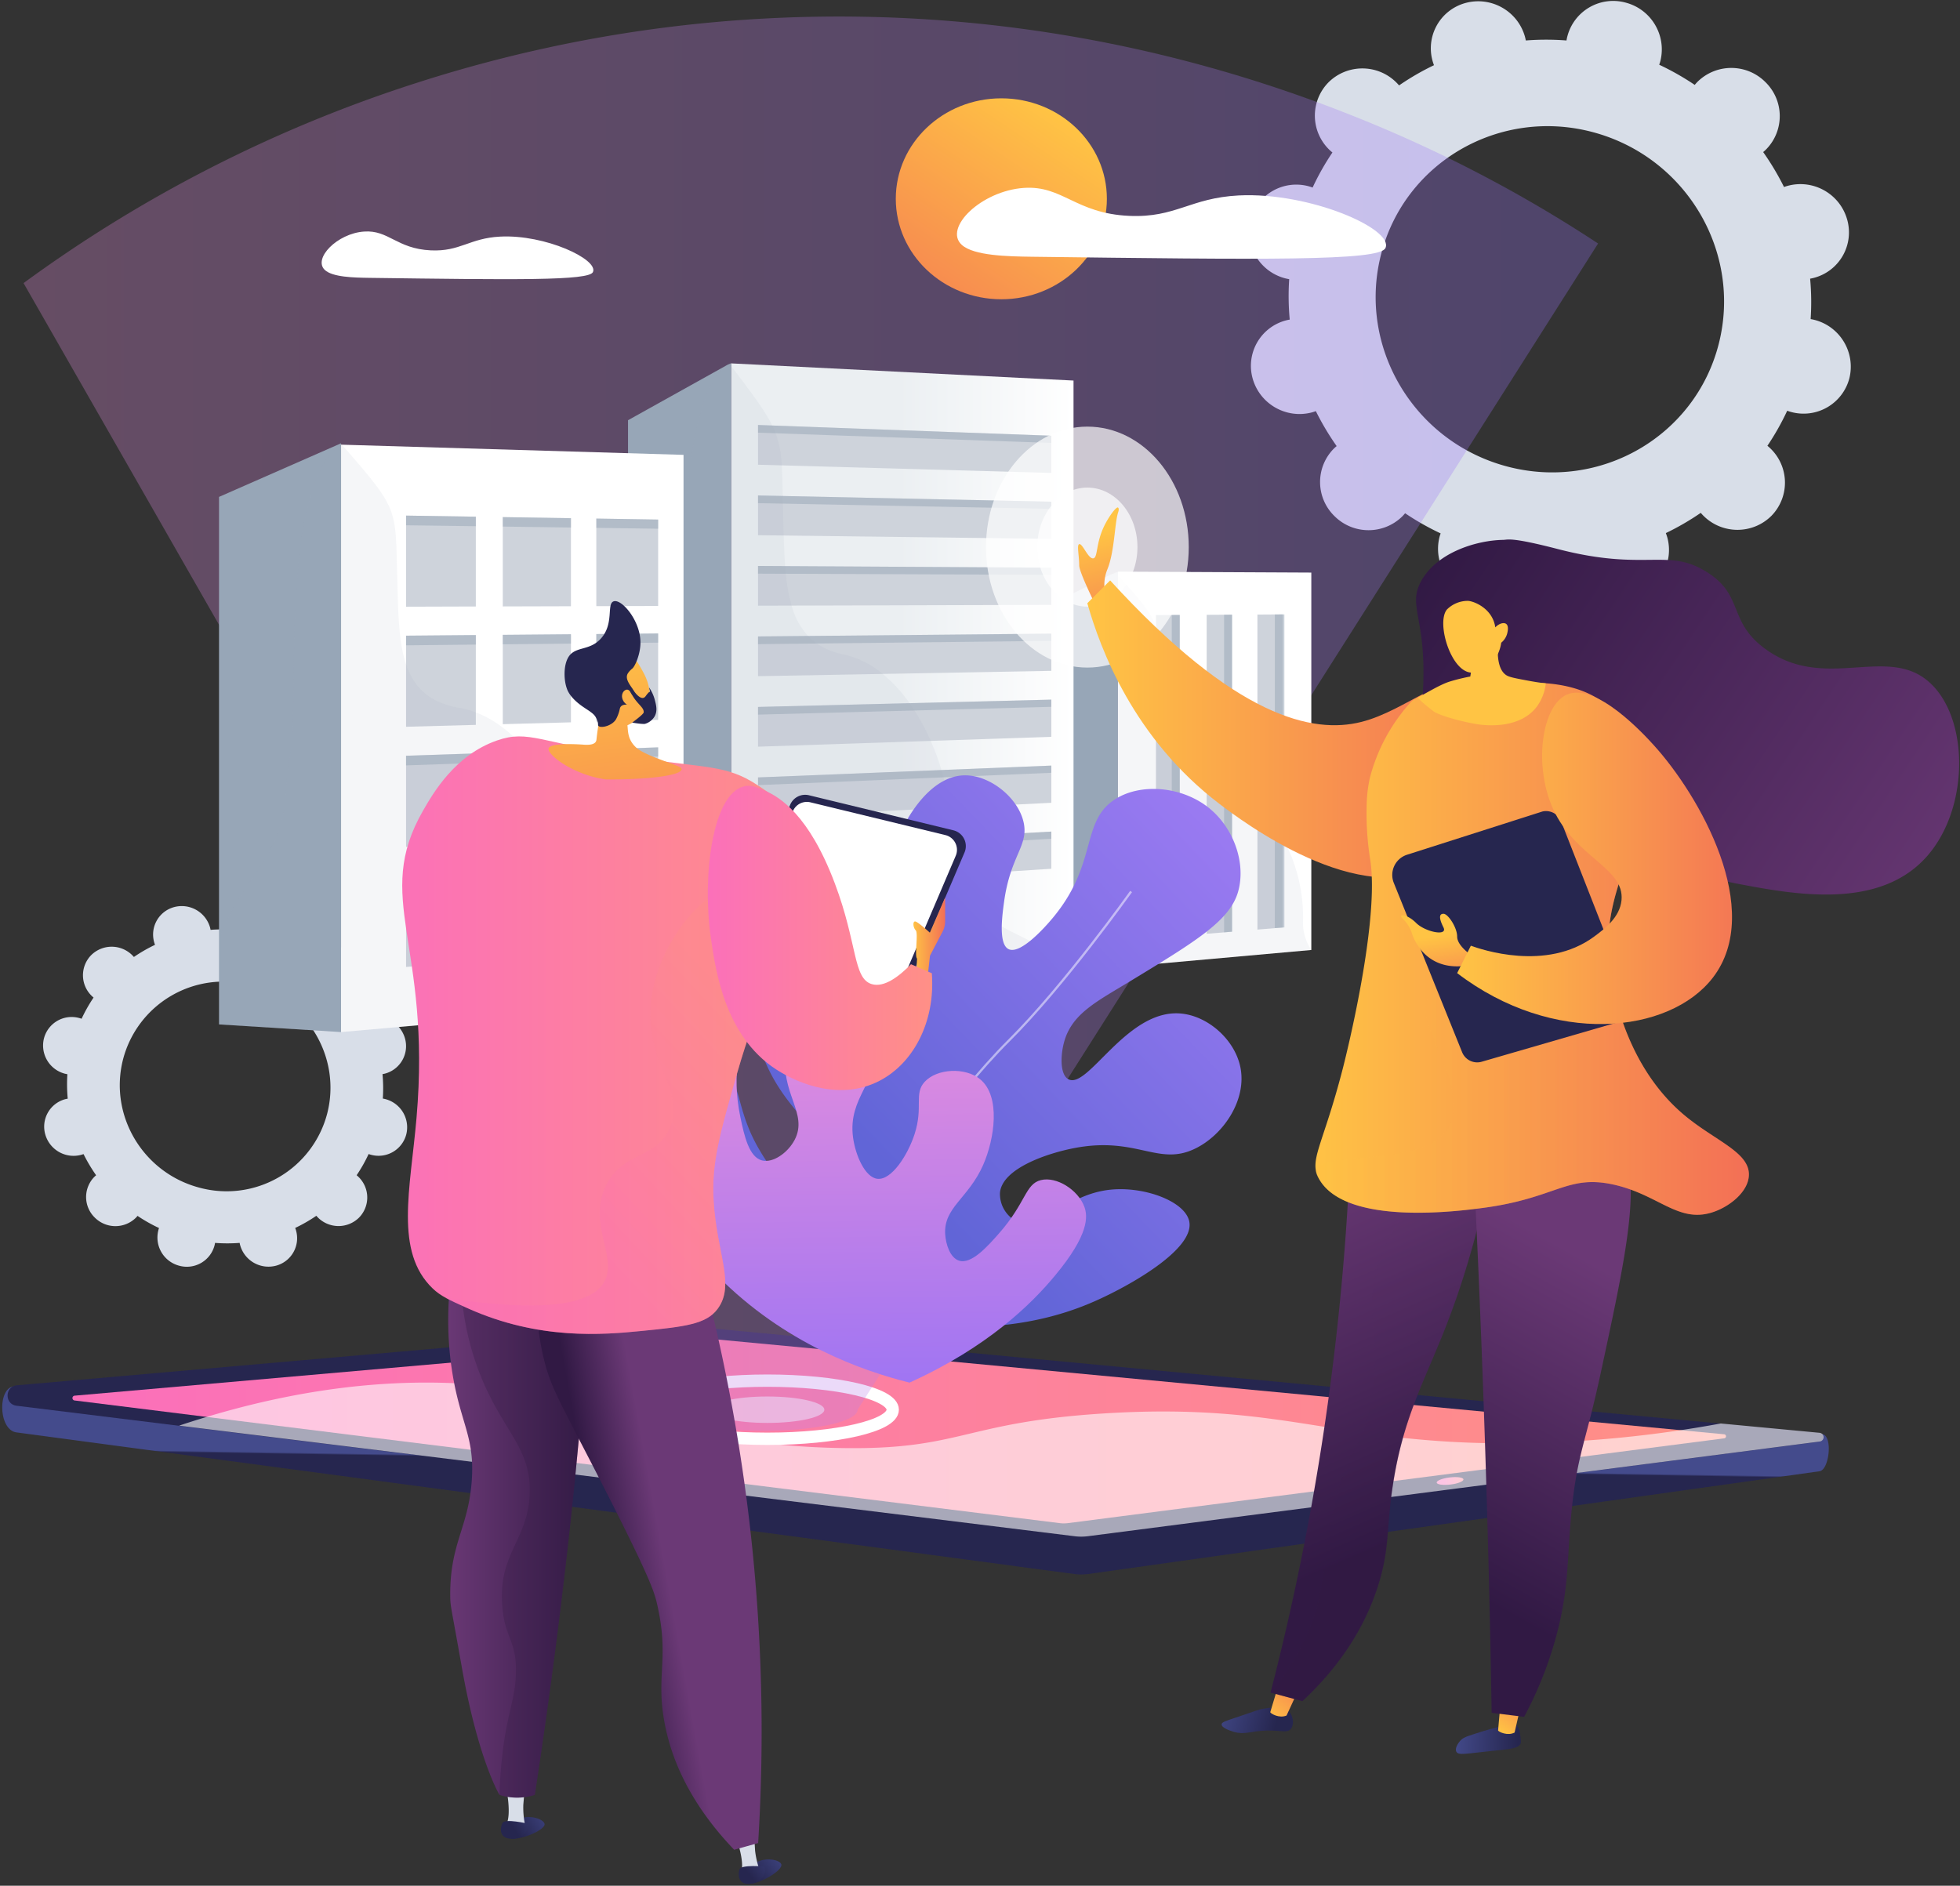 <svg width="477" height="459" xmlns="http://www.w3.org/2000/svg"><rect width="100%" height="100%" fill="#333333" stroke="none"/><defs><linearGradient x1="50.14%" y1="48.668%" x2="50.045%" y2="49.398%" id="linearGradient-1"><stop stop-color="#444B8C" offset="0%"/><stop stop-color="#26264F" offset="100%"/></linearGradient><linearGradient x1="-159.986%" y1="50.328%" x2="-150.188%" y2="46.891%" id="linearGradient-2"><stop stop-color="#444B8C" offset="0%"/><stop stop-color="#26264F" offset="100%"/></linearGradient><linearGradient x1="100%" y1="49.993%" x2=".006%" y2="49.993%" id="linearGradient-3"><stop stop-color="#FF9085" offset="0%"/><stop stop-color="#FB6FBB" offset="100%"/></linearGradient><linearGradient x1="128.954%" y1="41.234%" x2="29.284%" y2="44.761%" id="linearGradient-4"><stop stop-color="#FF9085" offset="0%"/><stop stop-color="#FB6FBB" offset="100%"/></linearGradient><linearGradient x1="-3012.822%" y1="48.972%" x2="-3011.361%" y2="58.343%" id="linearGradient-5"><stop stop-color="#444B8C" offset="0%"/><stop stop-color="#26264F" offset="100%"/></linearGradient><linearGradient x1="-3438.594%" y1="51.289%" x2="-3436.843%" y2="63.327%" id="linearGradient-6"><stop stop-color="#444B8C" offset="0%"/><stop stop-color="#26264F" offset="100%"/></linearGradient><linearGradient x1="-4149.991%" y1="56.577%" x2="-4147.692%" y2="73.906%" id="linearGradient-7"><stop stop-color="#444B8C" offset="0%"/><stop stop-color="#26264F" offset="100%"/></linearGradient><linearGradient x1="0%" y1="50.001%" x2="100%" y2="50.001%" id="linearGradient-8"><stop stop-color="#E38DDD" offset="0%"/><stop stop-color="#9571F6" offset="100%"/></linearGradient><linearGradient x1="79.01%" y1="8.88%" x2="-10.771%" y2="136.152%" id="linearGradient-9"><stop stop-color="#FFC444" offset="0%"/><stop stop-color="#F36F56" offset="100%"/></linearGradient><linearGradient x1="0%" y1="50.002%" x2="100%" y2="50.002%" id="linearGradient-10"><stop stop-color="#EBEFF2" offset="49%"/><stop stop-color="#FFF" offset="100%"/></linearGradient><linearGradient x1="116.722%" y1="-2.367%" x2="39.688%" y2="69.114%" id="linearGradient-11"><stop stop-color="#AA80F9" offset="0%"/><stop stop-color="#6165D7" offset="100%"/></linearGradient><linearGradient x1="47.262%" y1="7.376%" x2="48.815%" y2="115.294%" id="linearGradient-12"><stop stop-color="#E38DDD" offset="0%"/><stop stop-color="#9571F6" offset="100%"/></linearGradient><linearGradient x1="137.131%" y1="10.133%" x2="19.866%" y2="60.302%" id="linearGradient-13"><stop stop-color="#444B8C" offset="0%"/><stop stop-color="#26264F" offset="100%"/></linearGradient><linearGradient x1="199.242%" y1="-17.907%" x2="50.832%" y2="47.378%" id="linearGradient-14"><stop stop-color="#444B8C" offset="0%"/><stop stop-color="#26264F" offset="100%"/></linearGradient><linearGradient x1="123.159%" y1="-6.244%" x2="13.759%" y2="66.206%" id="linearGradient-15"><stop stop-color="#444B8C" offset="0%"/><stop stop-color="#26264F" offset="100%"/></linearGradient><linearGradient x1="178.034%" y1="-33.379%" x2="42.078%" y2="49.031%" id="linearGradient-16"><stop stop-color="#444B8C" offset="0%"/><stop stop-color="#26264F" offset="100%"/></linearGradient><linearGradient x1="100%" y1="50.008%" x2="-.004%" y2="50.008%" id="linearGradient-17"><stop stop-color="#311944" offset="0%"/><stop stop-color="#6B3976" offset="100%"/></linearGradient><linearGradient x1="514.048%" y1="50.004%" x2="614.047%" y2="50.004%" id="linearGradient-18"><stop stop-color="#311944" offset="0%"/><stop stop-color="#6B3976" offset="100%"/></linearGradient><linearGradient x1="31.484%" y1="61.11%" x2="54.493%" y2="49.508%" id="linearGradient-19"><stop stop-color="#311944" offset="0%"/><stop stop-color="#5C3169" offset="74%"/><stop stop-color="#6B3976" offset="100%"/></linearGradient><linearGradient x1=".144%" y1="50.045%" x2="99.77%" y2="50.045%" id="linearGradient-20"><stop stop-color="#FFC444" offset="0%"/><stop stop-color="#F78E50" offset="64%"/><stop stop-color="#F36F56" offset="100%"/></linearGradient><linearGradient x1="99.999%" y1="49.997%" x2="-.004%" y2="49.997%" id="linearGradient-21"><stop stop-color="#FF9085" offset="0%"/><stop stop-color="#FB6FBB" offset="100%"/></linearGradient><linearGradient x1="34.815%" y1="-16.449%" x2="74.26%" y2="238.912%" id="linearGradient-22"><stop stop-color="#FFC444" offset="0%"/><stop stop-color="#F78E50" offset="64%"/><stop stop-color="#F36F56" offset="100%"/></linearGradient><linearGradient x1="-6.114%" y1="-433.24%" x2="245.767%" y2="1780.582%" id="linearGradient-23"><stop stop-color="#FFC444" offset="0%"/><stop stop-color="#F78E50" offset="64%"/><stop stop-color="#F36F56" offset="100%"/></linearGradient><linearGradient x1="84.787%" y1="25.271%" x2="42.74%" y2="79.023%" id="linearGradient-24"><stop stop-color="#FF9085" offset="0%"/><stop stop-color="#FB6FBB" offset="100%"/></linearGradient><linearGradient x1="100.001%" y1="49.997%" x2=".006%" y2="49.997%" id="linearGradient-25"><stop stop-color="#FF9085" offset="0%"/><stop stop-color="#FB6FBB" offset="100%"/></linearGradient><linearGradient x1="49.748%" y1="25.276%" x2="63.252%" y2="157.82%" id="linearGradient-26"><stop stop-color="#FFC444" offset="0%"/><stop stop-color="#F36F56" offset="100%"/></linearGradient><linearGradient x1=".006%" y1="50.033%" x2="100.001%" y2="50.033%" id="linearGradient-27"><stop stop-color="#FFC444" offset="0%"/><stop stop-color="#F78E50" offset="64%"/><stop stop-color="#F36F56" offset="100%"/></linearGradient><linearGradient x1="-3.754%" y1="49.147%" x2="95.78%" y2="50.537%" id="linearGradient-28"><stop stop-color="#444B8C" offset="0%"/><stop stop-color="#26264F" offset="100%"/></linearGradient><linearGradient x1="33.211%" y1="97.833%" x2="107.632%" y2="-67.67%" id="linearGradient-29"><stop stop-color="#FFC444" offset="0%"/><stop stop-color="#F36F56" offset="100%"/></linearGradient><linearGradient x1="-15.973%" y1="38.305%" x2="76.486%" y2="47.744%" id="linearGradient-30"><stop stop-color="#444B8C" offset="0%"/><stop stop-color="#26264F" offset="100%"/></linearGradient><linearGradient x1="-.475%" y1="115.61%" x2="112.237%" y2="-50.316%" id="linearGradient-31"><stop stop-color="#FFC444" offset="0%"/><stop stop-color="#F36F56" offset="100%"/></linearGradient><linearGradient x1="-2.316%" y1="83.553%" x2="-13.182%" y2="17.065%" id="linearGradient-32"><stop stop-color="#311944" offset="0%"/><stop stop-color="#5C3169" offset="74%"/><stop stop-color="#6B3976" offset="100%"/></linearGradient><linearGradient x1="-2.327%" y1="83.553%" x2="-13.194%" y2="17.065%" id="linearGradient-33"><stop stop-color="#311944" offset="0%"/><stop stop-color="#5C3169" offset="74%"/><stop stop-color="#6B3976" offset="100%"/></linearGradient><linearGradient x1="43.214%" y1="87.232%" x2="52.415%" y2="26.481%" id="linearGradient-34"><stop stop-color="#311944" offset="0%"/><stop stop-color="#5C3169" offset="74%"/><stop stop-color="#6B3976" offset="100%"/></linearGradient><linearGradient x1="-5.09%" y1="26.668%" x2="113.791%" y2="79.464%" id="linearGradient-35"><stop stop-color="#311944" offset="0%"/><stop stop-color="#6B3976" offset="100%"/></linearGradient><linearGradient x1="-.008%" y1="49.991%" x2="99.996%" y2="49.991%" id="linearGradient-36"><stop stop-color="#FFC444" offset="0%"/><stop stop-color="#F78E50" offset="64%"/><stop stop-color="#F36F56" offset="100%"/></linearGradient><linearGradient x1="-.008%" y1="49.995%" x2="99.996%" y2="49.995%" id="linearGradient-37"><stop stop-color="#FFC444" offset="0%"/><stop stop-color="#F78E50" offset="64%"/><stop stop-color="#F36F56" offset="100%"/></linearGradient><linearGradient x1="244.841%" y1="-290.943%" x2="313.606%" y2="-444.324%" id="linearGradient-38"><stop stop-color="#FFC444" offset="0%"/><stop stop-color="#F36F56" offset="100%"/></linearGradient><linearGradient x1="337.56%" y1="-688.979%" x2="448.064%" y2="-1039.866%" id="linearGradient-39"><stop stop-color="#FFC444" offset="0%"/><stop stop-color="#F36F56" offset="100%"/></linearGradient><linearGradient x1="49.076%" y1="40.939%" x2="78.355%" y2="173.581%" id="linearGradient-40"><stop stop-color="#FFC444" offset="0%"/><stop stop-color="#FCB048" offset="23%"/><stop stop-color="#F36F56" offset="100%"/></linearGradient><linearGradient x1="0%" y1="50.002%" x2="99.991%" y2="50.002%" id="linearGradient-41"><stop stop-color="#FFC444" offset="0%"/><stop stop-color="#F78E50" offset="64%"/><stop stop-color="#F36F56" offset="100%"/></linearGradient></defs><g id="Page-1" stroke="none" stroke-width="1" fill="none" fill-rule="evenodd"><g id="WE-are-ready" transform="translate(-1143 -3682)"><g id="Land-Development-and-Redevelopment" transform="translate(1143 3682)"><path d="M381.23 9.852a63.57 63.57 0 00-9.895 0 11.57 11.57 0 00-.219-.952c-1.766-6.203-8.179-9.846-14.412-8.187a11.427 11.427 0 00-7.72 15.157 62.837 62.837 0 00-8.494 4.918 13.255 13.255 0 00-.686-.733c-4.568-4.532-11.937-4.532-16.504 0a11.557 11.557 0 00.23 16.41c.237.23.485.443.739.65a61.673 61.673 0 00-4.818 8.53c-.313-.106-.626-.212-.946-.301a11.521 11.521 0 00-14.187 8.217c-1.533 6.246 2.235 12.565 8.46 14.187.319.083.644.148.969.207a62.022 62.022 0 00.13 9.836c-.32.06-.639.118-.958.207a11.438 11.438 0 00-8.051 14.187c1.777 6.198 8.183 9.839 14.418 8.193.325-.088.638-.195.946-.307a64.747 64.747 0 005.066 8.512 10.76 10.76 0 00-.733.662 11.557 11.557 0 00.236 16.41c4.571 4.53 11.939 4.53 16.51 0 .23-.236.438-.479.645-.727a64.51 64.51 0 008.648 4.906c-.106.308-.207.592-.29.934-1.536 6.246 2.23 12.566 8.453 14.188a11.515 11.515 0 0014.188-8.217c.082-.32.142-.644.195-.964a63.57 63.57 0 009.895 0c.065.314.13.633.219.952 1.766 6.206 8.183 9.85 14.418 8.187a11.438 11.438 0 008.051-14.216c-.095-.32-.207-.633-.32-.94a63.884 63.884 0 008.495-4.925c.22.249.438.497.68.734 4.571 4.53 11.94 4.53 16.51 0a11.557 11.557 0 00-.969-17.06 62.288 62.288 0 004.818-8.53c.307.106.59.212.946.3a11.515 11.515 0 0014.187-8.216c1.533-6.244-2.232-12.563-8.453-14.187a14.33 14.33 0 00-.976-.207c.22-3.277.178-6.566-.124-9.836.313-.06.633-.119.952-.207a11.438 11.438 0 008.051-14.217c-1.766-6.204-8.179-9.846-14.412-8.187-.32.084-.636.185-.946.301a64.723 64.723 0 00-5.072-8.506c.255-.213.497-.432.733-.668a11.557 11.557 0 00-.236-16.41c-4.568-4.532-11.936-4.532-16.504 0-.23.236-.444.479-.65.727a64.434 64.434 0 00-8.643-4.906c.106-.308.207-.591.29-.934 1.53-6.246-2.238-12.563-8.46-14.188a11.521 11.521 0 00-14.187 8.217c-.1.355-.153.68-.212 1zm6.343 22.292c22.694 6.006 36.444 29.095 30.71 51.57-5.734 22.475-28.788 35.835-51.488 29.835s-36.443-29.09-30.703-51.57c5.74-22.481 28.788-35.835 51.481-29.835zM57.236 226.331a38.944 38.944 0 00-5.988 0 8.262 8.262 0 00-.13-.591 7.165 7.165 0 00-8.719-4.954 6.916 6.916 0 00-4.87 8.601c.058.195.123.384.194.591a37.915 37.915 0 00-5.137 2.956c-.136-.148-.266-.301-.414-.443a7.094 7.094 0 00-9.984 0 6.987 6.987 0 00.142 9.925c.142.142.296.272.443.396a37.572 37.572 0 00-2.914 5.16 5.42 5.42 0 00-.591-.183 6.964 6.964 0 00-8.571 4.966 7.094 7.094 0 005.113 8.595l.591.124c-.13 1.981-.102 3.97.083 5.947-.195.035-.39.077-.591.124a6.916 6.916 0 00-4.871 8.6 7.165 7.165 0 008.719 4.955c.195-.054.384-.119.591-.184a39.015 39.015 0 003.062 5.149 6.98 6.98 0 00-.443.402 6.993 6.993 0 00.142 9.925 7.094 7.094 0 009.99 0c.136-.142.266-.29.39-.437a38.973 38.973 0 005.226 2.955 5.746 5.746 0 00-.172.591 7.094 7.094 0 005.113 8.59 6.97 6.97 0 008.578-4.972 8.71 8.71 0 00.118-.59c1.991.153 3.991.153 5.982 0 .042.188.077.383.136.59a7.159 7.159 0 008.713 4.96 6.916 6.916 0 004.871-8.601c-.053-.195-.124-.384-.195-.591a37.98 37.98 0 005.143-2.956c.13.148.266.302.408.443a7.094 7.094 0 009.984 0 6.981 6.981 0 00-.142-9.919 5.586 5.586 0 00-.443-.396 36.703 36.703 0 002.914-5.16c.19.065.379.13.592.183a6.97 6.97 0 008.577-4.972 7.094 7.094 0 00-5.71-8.713c.13-1.981.105-3.97-.077-5.947.189-.035.384-.077.59-.124a6.916 6.916 0 004.872-8.6 7.165 7.165 0 00-8.72-4.955c-.195.054-.384.119-.59.184a39.689 39.689 0 00-3.069-5.15 5.67 5.67 0 00.444-.401 6.987 6.987 0 00-.142-9.925 7.094 7.094 0 00-9.984 0c-.14.137-.27.283-.39.437a38.767 38.767 0 00-5.232-2.955 7.094 7.094 0 00-4.942-9.18 6.958 6.958 0 00-8.571 4.97 4.81 4.81 0 00-.119.58zm3.837 13.484c13.726 3.63 22.037 17.598 18.567 31.188a25.295 25.295 0 01-31.129 18.077c-13.726-3.63-22.043-17.598-18.573-31.194a25.3 25.3 0 0131.14-18.071h-.005z" id="Shape" fill="#D8DEE8" fill-rule="nonzero"/><path d="M443.37 349.056l-275.166-18.999a5.066 5.066 0 00-.993 0L3.337 337.482c-3.92.354-3.742 10.64.71 11.178l257.48 34.48c1.053.134 2.12.134 3.173 0l178.162-25.034c2.376-.455 3.245-8.849.508-9.05z" id="Path" fill="url(#linearGradient-1)" fill-rule="nonzero"/><path d="M442.827 348.784L168.204 322.87a6.19 6.19 0 00-.993 0L4.135 337.186c-2.997.266-3.074 4.617-.089 4.983l257.48 31.774c1.054.133 2.12.133 3.174 0l178.162-23.054a1.07 1.07 0 00-.035-2.105z" id="Path" fill="url(#linearGradient-2)" fill-rule="nonzero"/><path d="M258.813 370.804c.381 0 .762-.024 1.14-.071l159.683-20.636a.497.497 0 000-.982l-245.231-23.09h-.32L18.223 339.71a.591.591 0 100 1.183l239.527 29.828c.353.047.708.075 1.064.083z" id="Path" fill="url(#linearGradient-3)" fill-rule="nonzero"/><path d="M349.646 360.879c.06.473 1.56.686 3.358.467 1.797-.219 3.204-.78 3.145-1.26-.06-.478-1.56-.685-3.358-.466-1.797.218-3.198.78-3.145 1.259z" id="Path" fill="url(#linearGradient-4)" fill-rule="nonzero"/><path d="M219.798 375.58l24.715 3.246c1.803.236 3.281-.645 3.281-1.975 0-1.324-1.478-2.577-3.28-2.79l-24.716-2.885c-1.531-.177-2.755.657-2.755 1.862 0 1.2 1.224 2.347 2.755 2.542z" id="Path" fill="url(#linearGradient-5)" fill-rule="nonzero"/><path d="M192.795 372.033l20.359 2.672c1.472.195 2.678-.62 2.678-1.82 0-1.183-1.183-2.312-2.678-2.483l-20.359-2.365c-1.265-.147-2.282.627-2.282 1.727a2.53 2.53 0 002.282 2.27z" id="Path" fill="url(#linearGradient-6)" fill-rule="nonzero"/><path d="M158.68 367.553l15.488 2.033a1.685 1.685 0 002.022-1.62 2.264 2.264 0 00-2.022-2.122l-15.487-1.809a1.531 1.531 0 00-1.774 1.543 2.057 2.057 0 001.774 1.975z" id="Path" fill="url(#linearGradient-7)" fill-rule="nonzero"/><path d="M130.023 338.83c23.929 4.256 39.824 12.934 74.163 13.625 29.746.591 29.97-6.248 64.54-8.418 45.299-2.837 57.104 8.164 103.448 7.218a290.122 290.122 0 0046.6-4.77l24.07 2.27a1.07 1.07 0 01.036 2.122L264.718 373.93c-1.054.133-2.12.133-3.174 0L43.587 347.01c37.401-12.467 66.036-11.823 86.436-8.181z" id="Path" fill="#FFF" fill-rule="nonzero" opacity=".6" style="mix-blend-mode:soft-light"/><ellipse id="Oval" stroke="#FFF" stroke-width="3" cx="186.748" cy="343.133" rx="30.514" ry="7.076"/><path d="M172.874 343.133c0 1.773 6.213 3.216 13.868 3.216s13.874-1.437 13.874-3.216c0-1.78-6.237-3.216-13.874-3.216-7.638 0-13.868 1.443-13.868 3.216z" id="Path" fill="#FFF" fill-rule="nonzero" opacity=".6" style="mix-blend-mode:soft-light"/><path d="M388.921 59.27l-170.34 268.31-1.555 2.448-2.063 3.257-3.624 5.71-2.63 4.138c0 2.76-9.683 5.001-21.873 5.137h-1.182c-12.721 0-23.054-2.305-23.054-5.149l-2.412-4.215-4.823-8.43-1.65-2.878-2.063-3.612-10.138-17.734-17.462-30.508-19.673-34.386-1.962-3.435-21.742-37.998-13.815-24.148L5.731 68.907a334.73 334.73 0 0195.356-48.633 336.981 336.981 0 0122.463-6.408 310.467 310.467 0 019.647-2.24c1.1-.249 2.217-.48 3.334-.71a333.293 333.293 0 0153.793-6.603c2.306-.102 4.633-.175 6.981-.218a334.918 334.918 0 0196.946 12.272c.94.254 1.868.52 2.784.786l.798.23a343.077 343.077 0 0130.627 10.499 329.03 329.03 0 0160.461 31.389z" id="Path" fill="url(#linearGradient-8)" fill-rule="nonzero" opacity=".29"/><ellipse id="Oval" fill="url(#linearGradient-9)" fill-rule="nonzero" cx="243.692" cy="48.388" rx="25.685" ry="24.455"/><path d="M337.162 60.394c-1.52 3.169-29.675 2.808-85.987 2.099-5.911-.077-14.157-.237-17.095-2.88-4.552-4.102 4.729-13.164 15.086-13.873 9.458-.65 12.543 6.213 25.643 6.804 11.338.508 14.825-4.369 26.654-4.972 17.403-.857 37.904 8.247 35.699 12.822zm-192.858 5.829c-.963 2.128-18.792 1.885-54.443 1.407-3.754-.054-8.967-.16-10.83-1.94-2.878-2.754 3.01-8.866 9.553-9.327 6-.438 7.945 4.179 16.239 4.575 7.176.343 9.387-2.956 16.877-3.346 11.018-.58 24 5.569 22.604 8.63z" id="Path" fill="#FFF" fill-rule="nonzero" style="mix-blend-mode:screen"/><g id="Group" transform="translate(53 88)" fill-rule="nonzero"><path id="Path" fill="#97A6B7" d="M219.06 51.233v96.213l-18.904-1.353V60.432l16.723-8.383 1.696-.715z"/><path id="Path" fill="#FFF" d="M266.132 51.37v91.862l-47.072 4.214V51.14z"/><path id="Path" fill="#CED3DB" d="M234.11 139.833l-5.787.508V61.72l5.787-.036zm12.733-1.059l-6.177.515v-77.64l6.177-.035zm12.343-1.016l-6.171.508V61.59l6.171-.041z"/><path id="Path" fill="#97A6B7" opacity=".5" style="mix-blend-mode:multiply" d="M234.11 139.833l-1.933.17V61.698l1.933-.012zm12.733-1.059l-1.933.166V61.626l1.933-.012zm12.733-1.034l-2.317.16V61.56l2.317-.011z"/><path d="M266.108 143.226l-47.58 4.214-18.372-1.336v-9.972c8.488-11.657 5.876-16.061 7.684-24.349 1.774-8.057-1.903-49.992 9.098-59.734a8.128 8.128 0 011.27-.916c.06.065.143.13.202.195l.213.225c5.615 6.171 8.17 9.097 9.38 12.2 1.213 3.104 1.089 6.214 1.278 12.71.242 7.992.189 14.944 2.837 19.632a10.782 10.782 0 002.046 2.63 12.763 12.763 0 006.579 3.098c.32.059.644.118.975.16 1.832.279 3.612.833 5.279 1.643a24.077 24.077 0 016.171 4.368 32.022 32.022 0 014.399 5.32 36.71 36.71 0 011.696 2.814l.242.455a39.972 39.972 0 014.605 19.336c-.12 2.585.58 5.142 1.998 7.307z" id="Path" fill="#97A6B7" opacity=".1" style="mix-blend-mode:multiply"/><path id="Path" fill="url(#linearGradient-10)" d="M208.26 4.629v143.71l-83.338 7.466V.449z"/><path id="Path" fill="#CED3DB" d="M202.857 27.115l-71.38-1.998v-9.67l71.38 2.612zm0 16.055l-71.38-.898V32.6l71.38 1.52zm0 16.062l-71.38.2v-9.67l71.38.42zm0 16.055l-71.38 1.3v-9.67l71.38-.68zm0 16.061l-71.38 2.4v-9.671l71.38-1.78zm0 16.061l-71.38 3.493v-9.67l71.38-2.88zm0 16.055l-71.38 4.593v-9.67l71.38-3.973z"/><path id="Path" fill="#97A6B7" d="M124.922.45v155.355l-25.082-2.59V14.283L123.982.833l.721-.33z"/><path id="Path" fill="#97A6B7" opacity=".5" style="mix-blend-mode:multiply" d="M202.857 19.815l-71.38-2.5v-1.869l71.38 2.613zm0 16.055l-71.38-1.395V32.6l71.38 1.52zm0 16.061l-71.38-.301v-1.868l71.38.42zm0 16.061l-71.38.798v-1.874l71.38-.68zm0 16.055l-71.38 1.898v-1.868l71.38-1.78zm0 16.061l-71.38 2.997v-1.873l71.38-2.88zm0 16.056l-71.38 4.096v-1.874l71.38-3.972z"/><path d="M205.984 148.57l-81.298 7.235-24.828-2.59V122.46a30.662 30.662 0 013.098-5.592c10.599-16.055 7.093-22.238 9.316-33.665 2.17-11.232-2.601-71.415 11.633-82.357.184-.142.355-.272.544-.396 0 0 0 .042.042.06l.094.13c5.515 7.223 8.601 11.35 10.363 14.95.319.644.59 1.27.827 1.89a25.555 25.555 0 011.478 7.81c.13 2.069.183 4.475.248 7.454 0 .591 0 1.218.042 1.862 0 .372 0 .757.03 1.147.059 2.27.1 4.48.159 6.615.077 2.6.177 5.09.355 7.442.047.632.106 1.253.165 1.862a41.9 41.9 0 001.413 7.75 17.675 17.675 0 004.002 7.389 13.832 13.832 0 002.128 1.832 17.302 17.302 0 006.544 2.655 22.15 22.15 0 019.458 4.729 36.739 36.739 0 016.562 7.123c.408.59.815 1.182 1.182 1.773a52.971 52.971 0 013.972 7.401 59.988 59.988 0 012.601 7.094c.178.59.343 1.182.503 1.773a63.665 63.665 0 012.116 14.548c0 .591.03 1.182.03 1.773v1.112a21.864 21.864 0 00.738 6.313c4.091 14.666 23.356 14.276 26.483 23.633z" id="Path" fill="#97A6B7" opacity=".1" style="mix-blend-mode:multiply"/><path id="Path" fill="#97A6B7" d="M30.004 19.898v143.314L.3 161.35V32.95z"/><path id="Path" fill="#FFF" d="M113.348 22.717V155.84l-83.344 7.372V20.234z"/><path id="Path" fill="#CED3DB" d="M62.8 37.767v21.855l-16.977.053V37.5zm23.149.367v21.429l-16.587.047V37.868zm21.221.331v21.033l-15.044.047V38.223zM62.8 66.58v21.86l-16.977.46V66.727zm23.149-.196V87.82l-16.587.449V66.526zm21.221-.194v21.032l-15.044.431V66.331zM62.8 95.391v21.86l-16.977.875V95.953zm23.149-.751v21.429l-16.587.863V95.19zm21.221-.727v21.039l-15.044.81V94.439zM62.8 124.209v21.854l-16.977 1.295v-22.174zm23.149-1.319v21.435l-16.587 1.265v-21.742zm21.221-1.247v21.033l-15.044 1.194v-21.322z"/><path d="M113.726 153.63v2.21l-83.651 7.372L.69 161.356v-21.754a61.827 61.827 0 017.33-13.289c10.859-14.701 7.36-20.287 9.617-30.697 2.259-10.41-2.754-66.325 12.544-75.411C44.138 36.213 43.186 35.52 43.665 52.126c.254 8.867.236 16.741 2.518 22.54 1.969 5.019 5.651 8.465 12.662 9.641 1.479.254 2.926.666 4.316 1.23 4.48 1.773 8.666 5.09 12.189 9.417a49.064 49.064 0 019.724 21.133 50.15 50.15 0 01.898 6.774c.054.763.083 1.537.1 2.306v2.719a15.417 15.417 0 006 12.484 28.339 28.339 0 004.73 3.098c6.745 3.594 15.02 5.415 16.924 10.162z" id="Path" fill="#97A6B7" opacity=".1" style="mix-blend-mode:multiply"/><path id="Path" fill="#97A6B7" opacity=".5" style="mix-blend-mode:multiply" d="M45.823 37.501l16.977.266v2.318l-16.977-.23zm0 29.226L62.8 66.58v2.318l-16.977.183zm0 29.226L62.8 95.39v2.317l-16.977.597zm0 29.231l16.977-.975v2.317l-16.977 1.005zm23.539-87.316l16.587.266v2.27l-16.587-.23zm0 28.658l16.587-.142v2.276l-16.587.172zm0 28.664l16.587-.55v2.27l-16.587.586zm0 28.658l16.587-.957v2.276l-16.587.987zm37.808-85.383v2.229l-15.044-.207v-2.264zm0 27.725v2.234l-15.044.171v-2.264zm0 27.723v2.235l-15.044.55v-2.259zm0 27.73v2.229l-15.044.934v-2.258z"/><path d="M146.57 228.863c-7.372-3.15-16.357-8.518-23.61-17.734-7.857-9.966-16.41-27.901-10.12-35.273 2.364-2.749 6.94-4.238 10.084-2.89 4.646 1.992 2.956 8.813 8.838 18.821 1.081 1.85 6.685 11.41 11.408 10.41 2.365-.49 4.002-3.5 4.505-6.041 1.46-7.43-6.857-11.445-12.62-21.955-5.841-10.64-8.312-26.66-1.183-34.51 4.096-4.517 11.64-6.633 15.275-4.097 1.554 1.082 2.17 2.855 3.6 15.92 1.182 10.717 1.218 13.743 3.688 15.552 2.471 1.809 7.354 2.217 9.985 0 6.845-5.834-8.477-23.001-3.31-44.04 2.31-9.458 9.363-22.185 18.65-22.304 6.272-.076 13.259 5.623 14.417 11.741 1.04 5.521-3.298 7.945-4.817 19.046-.461 3.364-1.413 10.292 1.093 11.516 2.956 1.436 9.175-5.705 10.64-7.46 11.108-13.212 6.875-23.35 15.01-28.836 6.342-4.286 16.699-3.375 23.308 2.093 5.787 4.776 8.867 13.188 6.916 20.175-1.992 7.094-10.203 12.077-26.6 22.032-7.792 4.729-13.721 7.684-15.678 14.323-.951 3.233-1.182 8.151.952 9.334 4.729 2.607 14.08-16.895 27.103-16.008 6.668.455 13.218 6.177 14.708 12.827 1.82 8.146-4.138 16.812-11.001 20.099-8.932 4.315-14.14-3.003-29.16-.19-6.663 1.248-17.735 4.954-18.29 10.901a7.549 7.549 0 004.138 7.035c5.952 2.784 11.414-6.674 22.87-7.785 8.276-.798 18.054 2.884 19.053 7.726 1.4 6.827-14.779 15.818-22.984 19.43-9.93 4.404-32.258 11.51-66.869.142z" id="Path" fill="url(#linearGradient-11)"/><path d="M151.068 226.776c4.729-17.308 27.582-48.1 41.261-61.69 13.39-13.3 29.557-36.024 29.722-36.249l.444.32c-.16.224-16.357 22.989-29.776 36.319-13.637 13.549-36.437 44.223-41.125 61.478l-.526-.178z" id="Path" fill="#FFF" opacity=".5"/><path d="M168.347 248.536c-11.456-2.85-30.36-9.458-46.7-25.95-6.733-6.781-19.885-20.034-21.582-39.642-.845-9.772.68-26.601 9.092-29.238 5.409-1.69 13.306 2.566 16.262 8.359 2.955 5.793-.74 9.801 1.773 21.907.94 4.481 2.093 9.695 5.279 10.493 2.66.662 6.272-1.868 7.921-5.019 3.405-6.502-3.694-11.592-2.016-20.985 1.183-6.68 6.532-13.868 11.693-13.596 4.48.23 8.69 6.077 9.582 11.592 1.43 8.832-6.349 12.479-5.054 22.363.591 4.386 2.908 9.771 5.94 10.108 3.465.378 7.414-5.84 9.045-10.889 2.158-6.662-.218-9.8 2.453-12.715 2.986-3.245 9.849-3.606 13.478-.644 5.09 4.138 3.547 14.577.727 20.938-3.617 8.146-9.635 10.274-9.21 16.841.16 2.412 1.183 5.68 3.346 6.384 3.062 1.005 7.094-3.623 9.807-6.691 6.556-7.478 6.314-11.947 10.12-12.905 3.807-.957 9.086 2.365 10.6 6.503.839 2.317 1.182 6.71-7.094 16.67-5.77 6.999-16.505 17.545-35.462 26.116z" id="Path" fill="url(#linearGradient-12)"/></g><ellipse id="Oval" fill="#FFF" fill-rule="nonzero" opacity=".7" style="mix-blend-mode:soft-light" cx="264.63" cy="133.168" rx="24.674" ry="29.326"/><ellipse id="Oval" fill="#FFF" fill-rule="nonzero" opacity=".7" cx="264.63" cy="133.168" rx="12.189" ry="14.489"/><path d="M132.53 443.957c-.25-1.36-4.635-2.59-6.81-.769-1.077.899-1.821 2.731-1.183 3.547.225.301-.704.833.19.84 2.943.017 8.044-2.3 7.802-3.618z" id="Path" fill="url(#linearGradient-13)" fill-rule="nonzero"/><path d="M127.73 443.957l-4.553.224c1.579-2.867-.319-10.64-.319-10.64l4.918.148s-.124 2.258-.42 5.621a21.062 21.062 0 00.373 4.647z" id="Path" fill="#D8DEE8" fill-rule="nonzero"/><path d="M128.332 443.862s-5.432-1.253-6.024-.171c-.59 1.081-1.04 3.96 2.406 3.866 3.447-.095 3.92-2.779 3.618-3.695z" id="Path" fill="url(#linearGradient-14)" fill-rule="nonzero"/><path d="M190.147 453.781c-.438-1.312-4.954-1.915-6.851.19-.94 1.046-1.42 2.955-.686 3.694.266.266-.591.922.301.81 2.932-.384 7.667-3.393 7.236-4.694z" id="Path" fill="url(#linearGradient-15)" fill-rule="nonzero"/><path d="M184.809 455.04l-4.475.881c1.182-3.068-1.844-10.51-1.844-10.51l4.882-.591s.207 2.258.39 5.627a21.322 21.322 0 001.047 4.593z" id="Path" fill="#D8DEE8" fill-rule="nonzero"/><path d="M185.98 454.307s-5.557-.478-5.989.668c-.431 1.147-.479 4.073 2.92 3.5 3.4-.574 3.5-3.287 3.068-4.168z" id="Path" fill="url(#linearGradient-16)" fill-rule="nonzero"/><path d="M144.896 297.64c-1.218 20.82-2.958 42.449-5.22 64.888a1508.988 1508.988 0 01-9.523 74.353c-2.797.9-5.805.9-8.601 0 0 0-5.22-8.56-9.21-31.33-2.56-14.595-2.737-14.412-2.767-16.96-.142-12.845 4.363-16.552 5.226-28.043.792-10.64-2.59-13.803-4.61-25.762-1.556-9.192-2.135-22.593 2.766-40.108l31.939 2.961z" id="Path" fill="url(#linearGradient-17)" fill-rule="nonzero"/><path d="M144.896 297.64c-1.218 20.82-2.958 42.449-5.22 64.888a1508.988 1508.988 0 01-9.523 74.353c-2.797.9-5.805.9-8.601 0 .059-2.187.213-5.474.668-9.458 1.182-10.534 3.133-13.537 3.334-19.998.254-8.276-2.743-8.525-3.334-16.67-.917-12.621 6.012-15.612 6.668-26.666.691-11.675-6.621-15.523-12.225-30-3.304-8.548-6.242-21.382-3.706-39.4l31.939 2.95z" id="Path" fill="url(#linearGradient-18)" fill-rule="nonzero" opacity=".3" style="mix-blend-mode:multiply"/><path d="M167.311 296.983a437.876 437.876 0 0117.196 151.632l-5.834 1.631c-11.308-11.822-15.37-22.705-16.889-30.65-2.282-11.752 1.183-15.736-1.844-29.025-.686-3.056-1.661-6.337-12.899-28.374-10.723-21.027-12.922-24.083-14.737-31.631a69.127 69.127 0 01-.922-26.737l35.93-6.846z" id="Path" fill="url(#linearGradient-19)" fill-rule="nonzero"/><path d="M215.542 252.43l19.188-44.927a3.955 3.955 0 00-2.701-5.397l-35.155-8.536a3.955 3.955 0 00-4.593 2.365l-17.651 43.206a3.955 3.955 0 002.5 5.279l33.618 10.285a3.967 3.967 0 004.794-2.275z" id="Path" fill="#26264F" fill-rule="nonzero"/><path d="M214.673 250.272l17.923-41.97a3.689 3.689 0 00-2.524-5.037l-32.838-7.974a3.689 3.689 0 00-4.285 2.193l-16.493 40.356a3.7 3.7 0 002.365 4.93l31.4 9.606a3.7 3.7 0 004.452-2.104z" id="Path" fill="#FFF" fill-rule="nonzero"/><path d="M225.739 237.93l.591-5.321 3.056-5.823a5.545 5.545 0 00.633-2.565v-5.782l-3.719 8.572s-2.417-2.187-3.34-2.648c-.922-.462-.803 1.383-.112 2.074.692.692-.348 6.331.343 6.905l-.23 3.458 2.778 1.13z" id="Path" fill="url(#linearGradient-20)" fill-rule="nonzero"/><path d="M196.484 204.187c-2.861-7.01-9.015-11.042-12.207-13.129-7.543-4.948-12.378-4.043-29.71-6.68-23.096-3.546-25.863-6.845-33.624-4.138-10.203 3.547-15.53 12.804-17.97 17.049-12.302 21.381 2.086 32.252-1.608 74.855-1.514 17.397-5.38 32.512 3.913 41.456 1.956 1.886 4.138 2.867 8.524 4.835 17.356 7.815 32.92 6.467 42.378 5.528 10.404-1.029 15.665-1.62 18.426-5.32 4.41-5.87-.13-13.337-.922-26.259-.591-9.275 1.543-16.622 5.757-31.33 9.807-34.15 22.534-43.442 17.043-56.867z" id="Path" fill="url(#linearGradient-21)" fill-rule="nonzero"/><path d="M157.824 171.77c1.052-3.748-.787-7.218-1.183-7.963-1.696-3.127-2.128-3.547-2.955-4.103l-1.13-.691-.13-.053a13.135 13.135 0 00-3.682-.225c-1.596.343-3.293 6.833-2.808 16.008-.065.349-.13.697-.19 1.052a66.877 66.877 0 00-.59 4.262c-.148 1.324-2.034 1.295-3.364 1.182-5.415-.348-8.063.113-8.276.923-.431 1.507 5.988 6.449 13.916 7.554 10.64.083 19.294-1.052 18.366-2.725-.414-.745-8.66-2.896-10.977-5.036-2.122-1.951-1.951-3.973-2.122-5.415.62-.307 4.35-2.01 5.125-4.77z" id="Path" fill="url(#linearGradient-22)" fill-rule="nonzero"/><path d="M155.867 156.406c0 2.843-1.348 5.876-2.034 6.366a4.729 4.729 0 00-1.028 1.124c-.066.105-.12.218-.16.337-.626 1.773 2.223 3.901 1.673 4.699-.396.591-2.335-.195-2.565.307-.23.503 1.395 1.455 1.147 2.016-.184.432-1.183.042-1.774.692-.313.325-.225.59-.55 1.584a9.423 9.423 0 01-.65 1.525c-.981 1.667-3.765 2.276-4.303 1.608-.148-.183 0-.343-.172-.964a5.09 5.09 0 00-.544-1.253c-.59-.951-1.962-1.637-3.363-2.648-2.595-1.868-3.305-3.458-3.517-3.996a14.978 14.978 0 01-.154-.443c-.674-2.093-.68-5.173.266-7.064 1.578-3.169 5.137-1.667 8.045-4.806 3.364-3.624 1.36-8.578 3.186-9.127 1.987-.603 6.515 4.788 6.497 10.043z" id="Path" fill="#26264F" fill-rule="nonzero"/><path d="M153.296 168.264c-.698-.958-1.922-.06-1.928 1.182-.005 1.242 1.183 2.524 2.365 2.282 1.182-.242.502-2.175-.437-3.464z" id="Path" fill="url(#linearGradient-23)" fill-rule="nonzero"/><path d="M152.734 166.195l1.614 2.099s1.744 2.577 2.76 1.182c.828-1.153 1.047-1.123 1.094-1.076 0 0-.124-.591-.242-1.076a9.458 9.458 0 011.377 2.956c.349 1.306.727 2.707 0 4.055a4.043 4.043 0 01-2.365 1.856s-.59.136-3.12-.307c0 0 2.754-1.998 2.801-2.477.113-1.295-1.685-1.992-3.015-4.64a10.422 10.422 0 01-.904-2.572z" id="Path" fill="#26264F" fill-rule="nonzero"/><path d="M147.195 311.744c3.062-6.095-4.44-14.187.461-23.492 4.138-7.891 11.728-6.124 15.204-13.36 4.197-8.736-4.936-15.268-4.605-28.557.39-15.89 14.063-31.797 22.109-30.402 5.207.899 5.875 8.666 9.54 17.143a193.029 193.029 0 00-10.463 27.966c-4.214 14.702-6.325 22.05-5.757 31.33.792 12.923 5.32 20.389.922 26.259-2.76 3.676-8.022 4.268-18.426 5.32-9.458.94-25.022 2.287-42.378-5.527-2.199-.988-3.842-1.726-5.184-2.46 27.115 4.073 36.153.615 38.577-4.22z" id="Path" fill="url(#linearGradient-24)" fill-rule="nonzero" opacity=".3" style="mix-blend-mode:multiply"/><path d="M226.773 236.889l-5.066-2.188c-2.855 2.92-6.502 5.758-9.558 4.836-4.564-1.371-3.423-9.771-8.985-24.526-6.296-16.723-13.443-21.02-17.043-22.576-2.01-.863-3.399-1.442-5.066-1.034-7.685 1.88-10.215 21.872-8.063 36.851 1.218 8.436 3.594 24.976 17.143 32.82 1.927 1.117 12.532 7.253 23.054 2.424 8.974-4.132 14.507-14.731 13.584-26.607z" id="Path" fill="url(#linearGradient-25)" fill-rule="nonzero"/><path d="M269.536 146.244a10.085 10.085 0 010-7.755c1.726-4.31 1.726-11.232 2.59-13.797.206-.621.165-.993-.036-1.141-.402-.302-2.264 2.175-3.417 4.593-2.034 4.28-1.472 7.543-2.583 7.756-1.248.242-2.637-3.707-3.447-3.447-.632.201 0 2.743 0 5.173 0 1.726 4.31 10.344 4.31 10.344l2.583-1.726z" id="Path" fill="url(#linearGradient-26)" fill-rule="nonzero"/><path d="M363.514 183.527c.207-4.22.662-13.448-4.445-16.67-6.739-4.244-16.664 6.089-27.783 8.867-11.687 2.956-30.544-.97-61.112-34.445l-5.556 5.556c3.156 11.108 11.26 32.956 32.222 48.887 4.895 3.724 34.629 26.323 53.338 14.447 9.175-5.799 12.922-18.147 13.336-26.642z" id="Path" fill="url(#linearGradient-27)" fill-rule="nonzero"/><path d="M368.965 419.785c.863.704 1.022 2.448 1.123 3.594.054.313.054.633 0 .946-.414 1.312-2.956 1.448-6.964 1.862-6.32.645-8.199 1.141-8.69.201-.49-.94.657-2.323.78-2.483.68-.857 1.514-1.182 3.128-1.696 2.956-.981 4.995-1.52 5.604-1.685 3.819-1.01 4.457-1.194 5.019-.739z" id="Path" fill="url(#linearGradient-28)" fill-rule="nonzero"/><path d="M365.217 414.016l-.633 7.2c.178.349 2.317 1.389 4.02.496l1.62-7.093-5.007-.603z" id="Path" fill="url(#linearGradient-29)" fill-rule="nonzero"/><path d="M313.74 416.605c1.03 1.14 1.266 3.24.367 4.268-.898 1.028-2.205.254-5.97.366-4.026.125-5.078 1.076-7.815.32-1.105-.308-3.062-1.047-3.02-1.839 0-.555 1.016-.84 4.338-1.95 4.73-1.585 4.694-1.668 5.699-1.833 2.512-.42 5.036-.84 6.402.668z" id="Path" fill="url(#linearGradient-30)" fill-rule="nonzero"/><path d="M311.158 410.032l-2.022 6.733c.154.36 2.205 1.566 3.972.803l2.997-6.502-4.947-1.034z" id="Path" fill="url(#linearGradient-31)" fill-rule="nonzero"/><path d="M329.11 262.828a629.125 629.125 0 01-19.897 149.16l7.738 2.081c6.538-6.095 14.778-15.695 18.768-29.261 2.471-8.424 1.65-12.75 3.216-23.108 2.495-16.486 7.549-25.129 12.774-38.423 4.694-11.953 10.245-29.486 13.224-52.93l-35.823-7.52z" id="Path" fill="url(#linearGradient-32)" fill-rule="nonzero"/><path d="M329.11 262.828c7.04 5.373 15.795 13.832 15.518 24.035-.207 7.567-5.19 8.956-8.867 19.998-4.54 13.537.993 17.297-2.223 34.445-2.365 12.763-5.32 10.008-8.867 25.555-3.169 13.844-1.773 20.051-6.662 31.111a59.758 59.758 0 01-8.749 14.016l7.738 2.081c6.538-6.095 14.778-15.695 18.769-29.261 2.47-8.424 1.649-12.75 3.215-23.108 2.495-16.486 7.549-25.129 12.775-38.423 4.693-11.953 10.244-29.486 13.223-52.93l-35.87-7.52z" id="Path" fill="url(#linearGradient-33)" fill-rule="nonzero" opacity=".3" style="mix-blend-mode:multiply"/><path d="M357.532 262.934c1.576 28.73 2.86 57.986 3.848 87.771.741 22.35 1.287 44.418 1.638 66.207l7.903.976a92.311 92.311 0 008.24-21.281c2.814-11.279 2.158-17.97 3.394-29.657 1.383-13.106 3.393-15.96 6.957-32.513 7.23-33.552 10.842-50.329 2.779-60.768-2.63-3.37-10.836-11.87-34.759-10.735z" id="Path" fill="url(#linearGradient-34)" fill-rule="nonzero"/><path d="M346.525 184.13c-2.956-1.915-.26-7.49-.1-19.466.195-14.672-3.707-17.403-.592-23.16 3.825-7.04 13.46-9.955 19.845-10.091 1.413 0 1.738-.798 13.537 2.252 21.245 5.503 26.565-.396 36.059 5.498 9.198 5.692 5.172 11.929 14.098 18.608 14.471 10.824 29.693-.88 40.032 8.176 9.783 8.565 10.008 30.384-.278 42.29-11.669 13.495-32.701 9.458-46.8 6.768-2.956-.591-17.953-3.712-33.553-15.228a89.261 89.261 0 01-18.325-18.183c-.886-.993-2.264-2.205-4.084-2.364-2.194-.237-3.95 1.105-4.795 1.69-4.41 3.05-12.141 5.096-15.044 3.21z" id="Path" fill="url(#linearGradient-35)" fill-rule="nonzero"/><path d="M357.26 168.276s24.686-7.2 35.557 5.107c1.696 1.916 3.41 4.73 4.729 10.966 4.617 21.872-7.685 29.633-5.988 49.46.195 2.276 2.335 24.077 18.171 37.478 7.531 6.372 16.108 9.115 15.896 14.778-.148 4.067-4.789 7.773-9.086 9.086-8.217 2.506-13.005-4.416-23.846-6.81-11.326-2.507-13.945 3.316-31.797 5.675-5.912.786-33.057 4.368-39.742-6.816-2.85-4.73.662-7.744 5.675-27.251.508-1.975 9.192-36.254 6.561-51.192a71.669 71.669 0 01-.768-13.514c.076-2 .333-3.988.768-5.94a43.744 43.744 0 019.671-18.09c1.076-1.217 2.37-2.464 14.2-2.937z" id="Path" fill="url(#linearGradient-36)" fill-rule="nonzero"/><g id="Group" opacity=".3" style="mix-blend-mode:multiply" transform="translate(319.759 172.887)" fill="url(#linearGradient-37)" fill-rule="nonzero"><path d="M73.058.497c2.489 0 4.434 9.576 4.73 10.965 4.616 21.872-7.686 29.634-5.989 49.46C71.994 63.198 74.134 85 89.97 98.4c7.531 6.372 16.109 9.115 15.896 14.778-.148 4.067-4.788 7.774-9.086 9.086-8.216 2.506-13.005-4.416-23.846-6.81-11.326-2.506-13.945 3.316-31.797 5.675-5.911.786-33.056 4.369-39.742-6.816-.692-1.152-.952-1.655-.887-2.151.751-5.433 25.85-.491 32.146-10.393 6.142-9.67-9.783-27.032-4.445-32.222 4.138-4.05 14.778 5.651 23.332 1.111 5.356-2.85 6.242-9.358 8.867-23.332C65.072 22.794 69.287.538 73.058.496z" id="Path"/></g><path d="M365.217 152.262c-.331 1.56-2.034 9.943 1.395 12.1.745.468 2.17.734 5.024 1.271 1.874.35 3.44.592 4.552.698a11.55 11.55 0 01-2.258 5.775c-4.546 5.829-13.661 4.322-14.962 4.085-4.587-.833-9.097-2.252-10.19-3.115-1.656-1.318-2.956-2.311-3.73-3.316 1.773-.858 5.355-3.116 7.755-3.86a45.558 45.558 0 015.019-1.23l.756-4.853 6.639-7.555z" id="Path" fill="url(#linearGradient-38)" fill-rule="nonzero"/><path d="M365.347 156.441s-.591 6.142-6.585 7.224c-5.32.97-9.376-11.953-6.639-15.293a7.17 7.17 0 015.12-2.116c1.377.042 6.011 1.803 6.661 6.45.923-.976 2.075-1.254 2.643-.846.721.514.337 2.016.248 2.365a4.31 4.31 0 01-1.448 2.216z" id="Path" fill="url(#linearGradient-39)" fill-rule="nonzero"/><path d="M355.841 256.136l-16.634-41.226a5.172 5.172 0 013.222-6.863l32.943-10.522a3.949 3.949 0 014.558 2.412l17.025 43.46a3.955 3.955 0 01-2.578 5.237l-33.765 9.796a3.955 3.955 0 01-4.77-2.294z" id="Path" fill="#26264F" fill-rule="nonzero"/><path d="M357.958 232.414s-3.334-2.223-3.334-4.44c0-2.216-2.217-5.556-3.328-5.556-1.112 0-1.112 1.111 0 3.334 1.11 2.222-4.446 1.111-6.668-1.112-2.223-2.222-4.446-2.222-3.334-1.11a8.867 8.867 0 012.222 3.333s2.223 8.867 11.941 8.33l2.5-2.78z" id="Path" fill="url(#linearGradient-40)" fill-rule="nonzero"/><path d="M381.296 169.08c7.093-3.169 18.999 9.901 21.109 12.224 11.231 12.314 27.092 40.227 14.447 56.666-10.557 13.72-38.885 16.741-62.228-1.11l3.334-6.669c2.423.88 18.36 6.396 30-2.217 2.47-1.832 6.266-4.64 6.668-8.867.744-7.92-11.285-10.356-16.664-22.226-4.765-10.522-2.796-25.064 3.334-27.801z" id="Path" fill="url(#linearGradient-41)" fill-rule="nonzero"/></g></g></g></svg>
